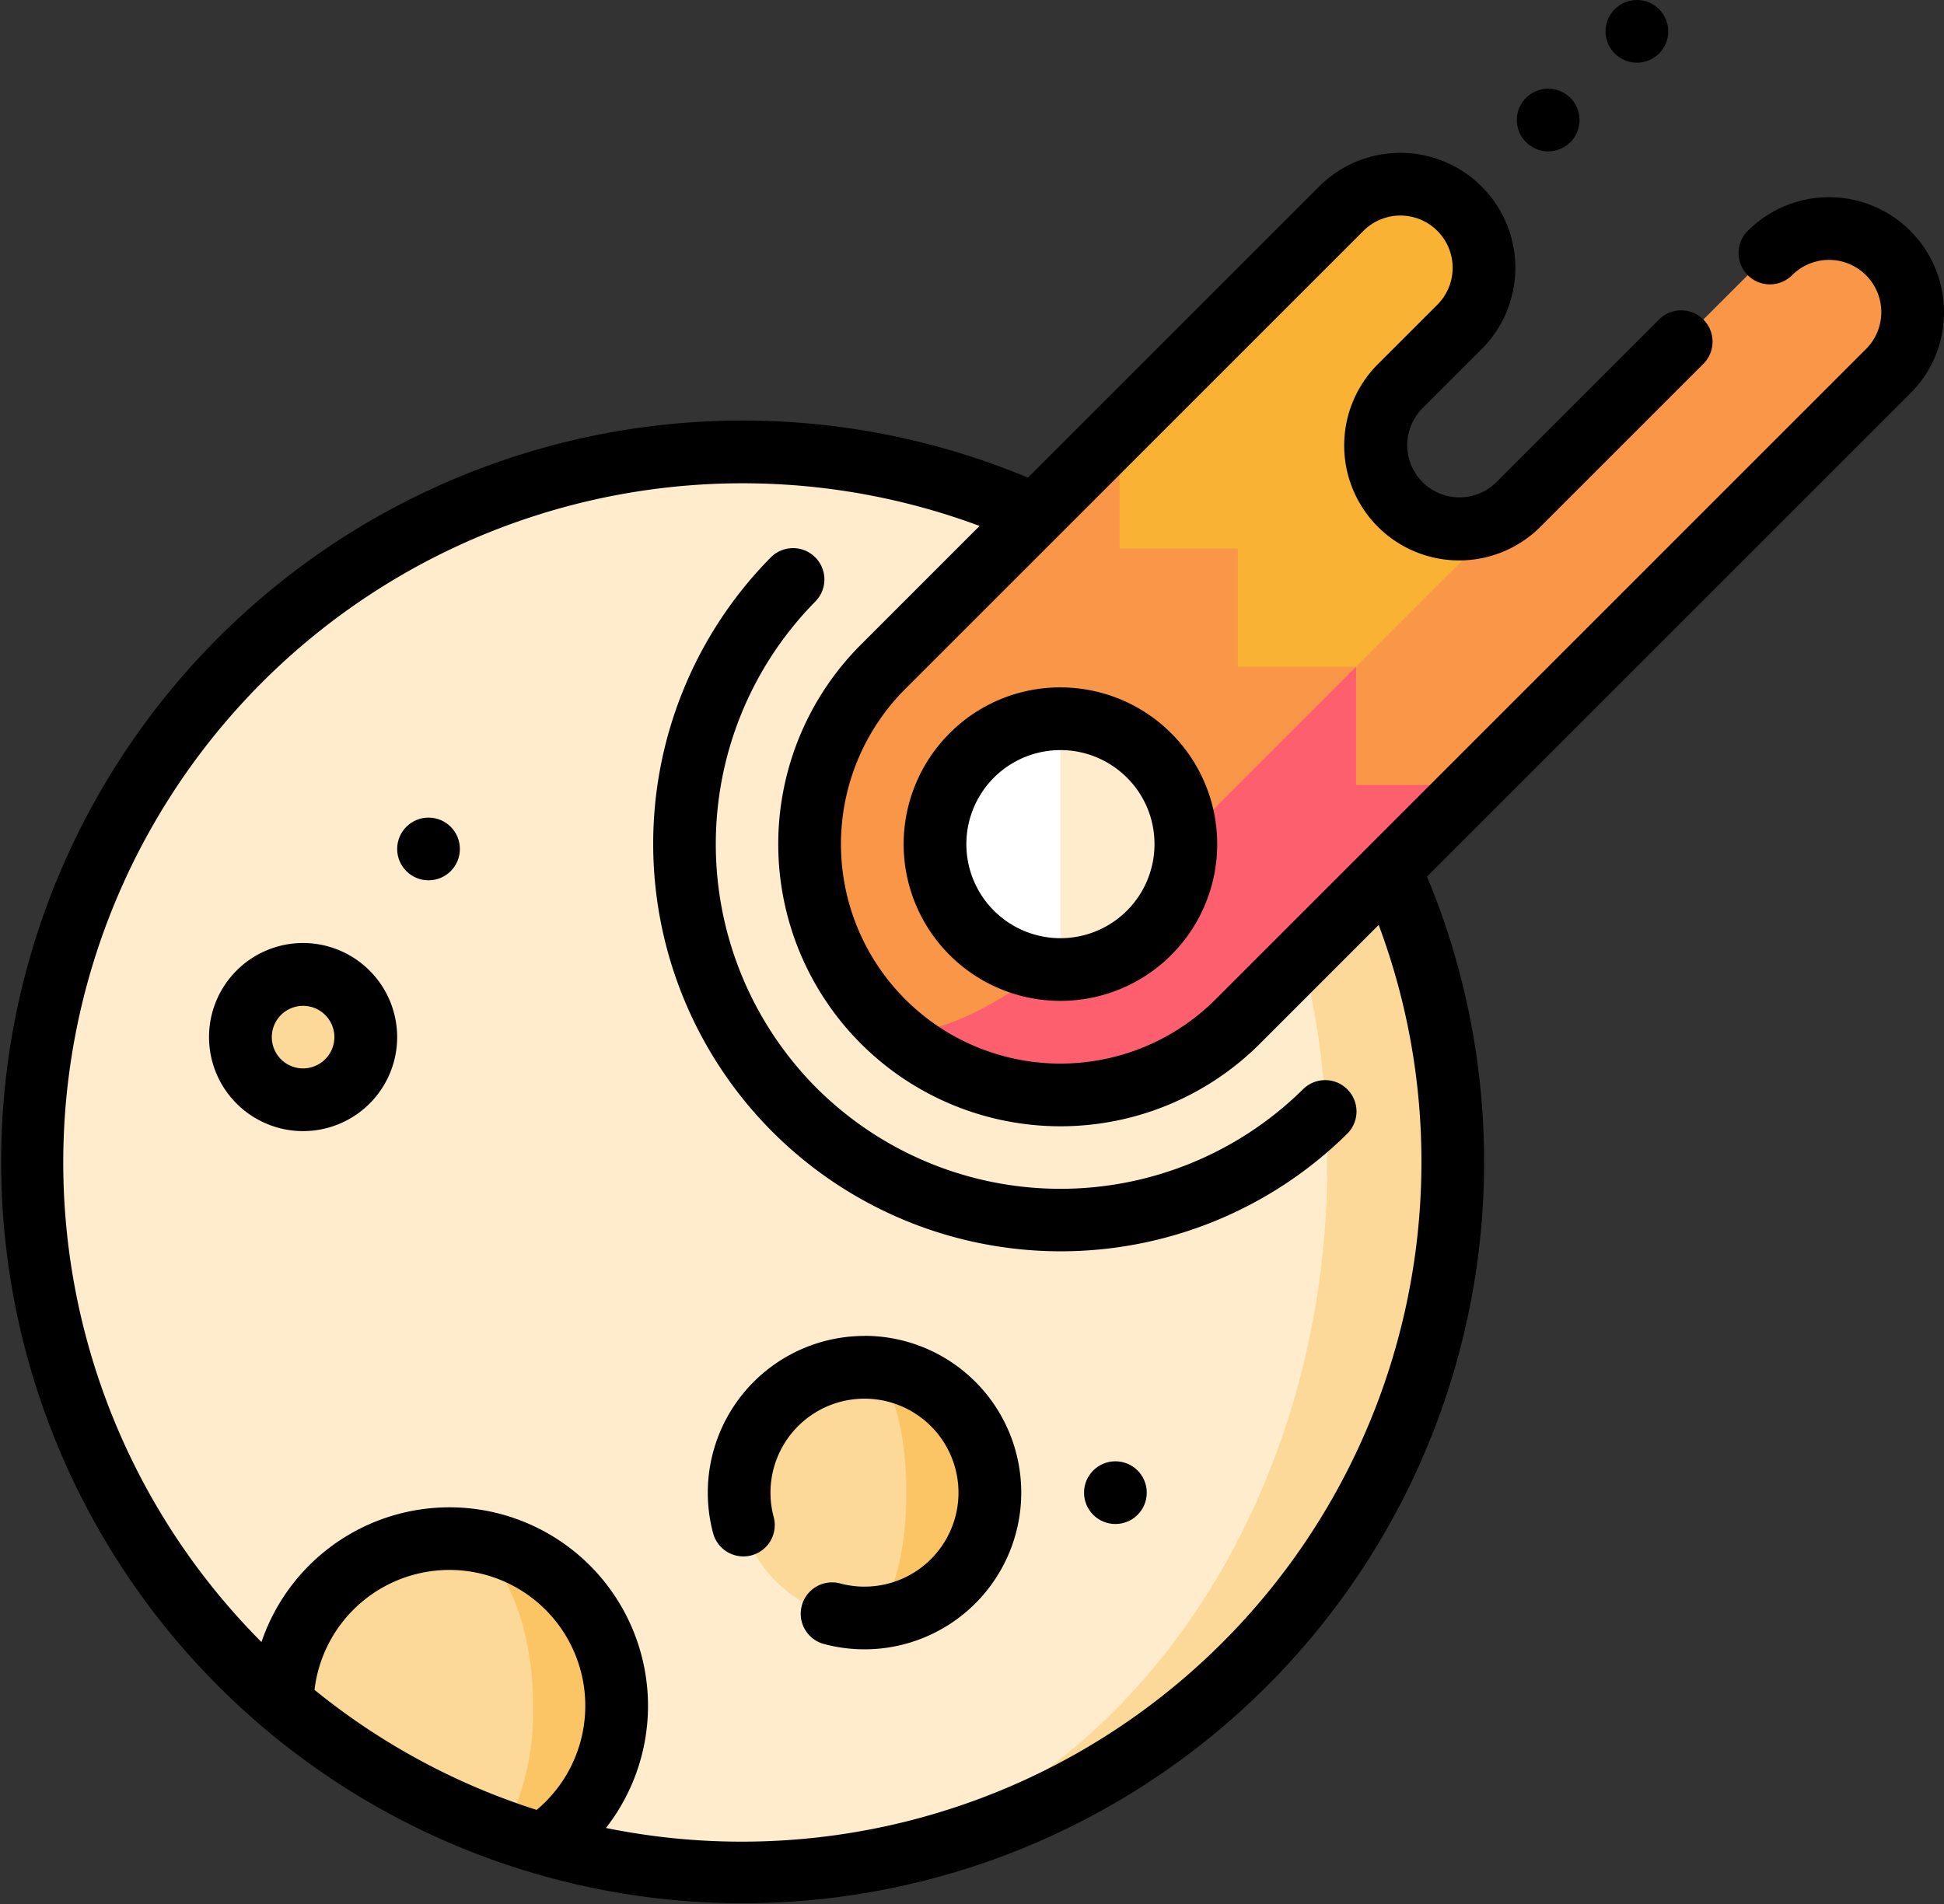 <svg xmlns="http://www.w3.org/2000/svg" width="142.887" height="140" viewBox="0 0 142.887 140"><rect x="0" y="0" width="142.887" height="140" fill="#333333" stroke="none"/><defs><style>.a{fill:#fcd999;}.b{fill:#feeccc;}.c{fill:#fbc566;}.d{fill:#f9b233;}.e{fill:#fa9647;}.f{fill:#fd5f6e;}.g{fill:#fff;}</style></defs><g transform="translate(0 -5.172)"><path class="a" d="M197.435,124.216v104.47a52.238,52.238,0,0,0,0-104.47Z" transform="translate(-142.336 -85.822)"/><path class="b" d="M61.053,124.208c-.184,0-.372,0-.556,0a52.239,52.239,0,0,0-33.8,92.068L45.843,226.6A52.263,52.263,0,0,0,60.5,228.681c.184,0,.372,0,.556,0,23.5-.363,42.464-23.609,42.464-52.235S84.557,124.571,61.053,124.208Z" transform="translate(-5.954 -85.814)"/><path class="c" d="M118.939,410.5l3.863,21.581c.931.332,1.878.636,2.833.916a12.294,12.294,0,0,0-6.7-22.5Z" transform="translate(-85.746 -292.208)"/><g transform="translate(17.669 76.801)"><path class="a" d="M92.761,422.776a19.182,19.182,0,0,1-2.123,9.292,52.182,52.182,0,0,1-16.314-9.409,12.293,12.293,0,0,1,12.291-12.175c.052,0,.1,0,.16,0C90.1,410.657,92.761,416.1,92.761,422.776Z" transform="translate(-71.251 -369.001)"/><circle class="a" cx="4.609" cy="4.609" r="4.609"/></g><path class="c" d="M227.7,365.341v18.437a9.219,9.219,0,0,0,0-18.437Z" transform="translate(-164.157 -259.655)"/><path class="a" d="M203.889,365.341c1.7,0,3.073,4.127,3.073,9.218s-1.377,9.218-3.073,9.218a9.218,9.218,0,1,1,0-18.437Z" transform="translate(-140.343 -259.655)"/><path class="d" d="M296.805,77.224a6.146,6.146,0,1,1-8.691-8.691l4.346-4.346a6.146,6.146,0,0,0-8.691-8.691l-16.3,16.3-10.6,24.162L271.818,110.9Z" transform="translate(-185.183 -34.982)"/><path class="e" d="M351.356,67.175a6.146,6.146,0,0,0-8.691,0l-47.8,47.8,26.074-8.691,30.42-30.419A6.145,6.145,0,0,0,351.356,67.175Z" transform="translate(-212.573 -43.402)"/><path class="f" d="M267.342,189.515v-8.691L232.577,206.9a18.437,18.437,0,0,0,26.074,0l17.383-17.383Z" transform="translate(-167.671 -126.632)"/><path class="e" d="M244.7,135.921v-8.692h-8.691v-8.691l-17.383,17.383a18.437,18.437,0,0,0,0,26.074c2.4,2.4,10.182-1.491,17.383-8.691l17.383-17.383Z" transform="translate(-153.72 -81.728)"/><path class="b" d="M271.353,194.507l-3.073,9.218,3.073,9.218a9.218,9.218,0,1,0,0-18.437Z" transform="translate(-193.41 -136.496)"/><path class="g" d="M246.259,203.725a9.218,9.218,0,0,0,9.218,9.218V194.506A9.219,9.219,0,0,0,246.259,203.725Z" transform="translate(-177.534 -136.496)"/><circle cx="2.305" cy="2.305" r="2.305" transform="translate(111.489 11.69)"/><circle cx="2.305" cy="2.305" r="2.305" transform="translate(118.009 5.172)"/><path d="M241.377,189.625a11.523,11.523,0,1,0,8.148-3.375A11.447,11.447,0,0,0,241.377,189.625Zm15.062,8.148a6.914,6.914,0,1,1-2.025-4.889A6.87,6.87,0,0,1,256.439,197.773Z" transform="translate(-171.582 -130.544)"/><path d="M184.039,189.247a25.4,25.4,0,0,1-.089-35.762,2.3,2.3,0,1,0-3.275-3.243,29.96,29.96,0,0,0,42.369,42.369,2.3,2.3,0,0,0-3.243-3.275,25.382,25.382,0,0,1-35.762-.09Z" transform="translate(-124.022 -104.092)"/><path d="M142.887,57.146a8.45,8.45,0,0,0-14.425-5.975,2.3,2.3,0,0,0,3.259,3.259,3.841,3.841,0,0,1,5.432,5.432l-47.8,47.8A16.132,16.132,0,1,1,66.536,84.849L100.215,51.17a3.841,3.841,0,1,1,5.432,5.432L101.3,60.948a8.45,8.45,0,1,0,11.95,11.95L125.2,60.948a2.3,2.3,0,1,0-3.259-3.259L109.992,69.639a3.841,3.841,0,0,1-5.432-5.432l4.345-4.345a8.45,8.45,0,1,0-11.95-11.951l-21.4,21.4a54.5,54.5,0,1,0,29.333,29.333l35.523-35.523A8.393,8.393,0,0,0,142.887,57.146ZM39.446,167.255a49.881,49.881,0,0,1-16.329-8.826,9.986,9.986,0,1,1,16.329,8.826Zm65.031-47.6a49.956,49.956,0,0,1-59.938,48.926,14.592,14.592,0,1,0-25.32-13.668A49.933,49.933,0,0,1,72,72.864L63.277,81.59A20.741,20.741,0,1,0,92.61,110.922l8.726-8.726A49.592,49.592,0,0,1,104.477,119.657Z" transform="translate(0 -29.027)"/><path d="M61.969,253.581a6.914,6.914,0,1,0,6.914,6.914A6.921,6.921,0,0,0,61.969,253.581Zm0,9.219a2.3,2.3,0,1,1,2.3-2.3A2.307,2.307,0,0,1,61.969,262.8Z" transform="translate(-39.691 -179.084)"/><circle cx="2.305" cy="2.305" r="2.305" transform="translate(29.192 65.278)"/><circle cx="2.305" cy="2.305" r="2.305" transform="translate(79.679 112.599)"/><path d="M197.931,357.083a11.525,11.525,0,0,0-11.131,14.5,2.3,2.3,0,1,0,4.453-1.191,6.909,6.909,0,1,1,4.887,4.887,2.3,2.3,0,1,0-1.19,4.453,11.523,11.523,0,1,0,2.982-22.655Z" transform="translate(-134.386 -253.701)"/></g></svg>